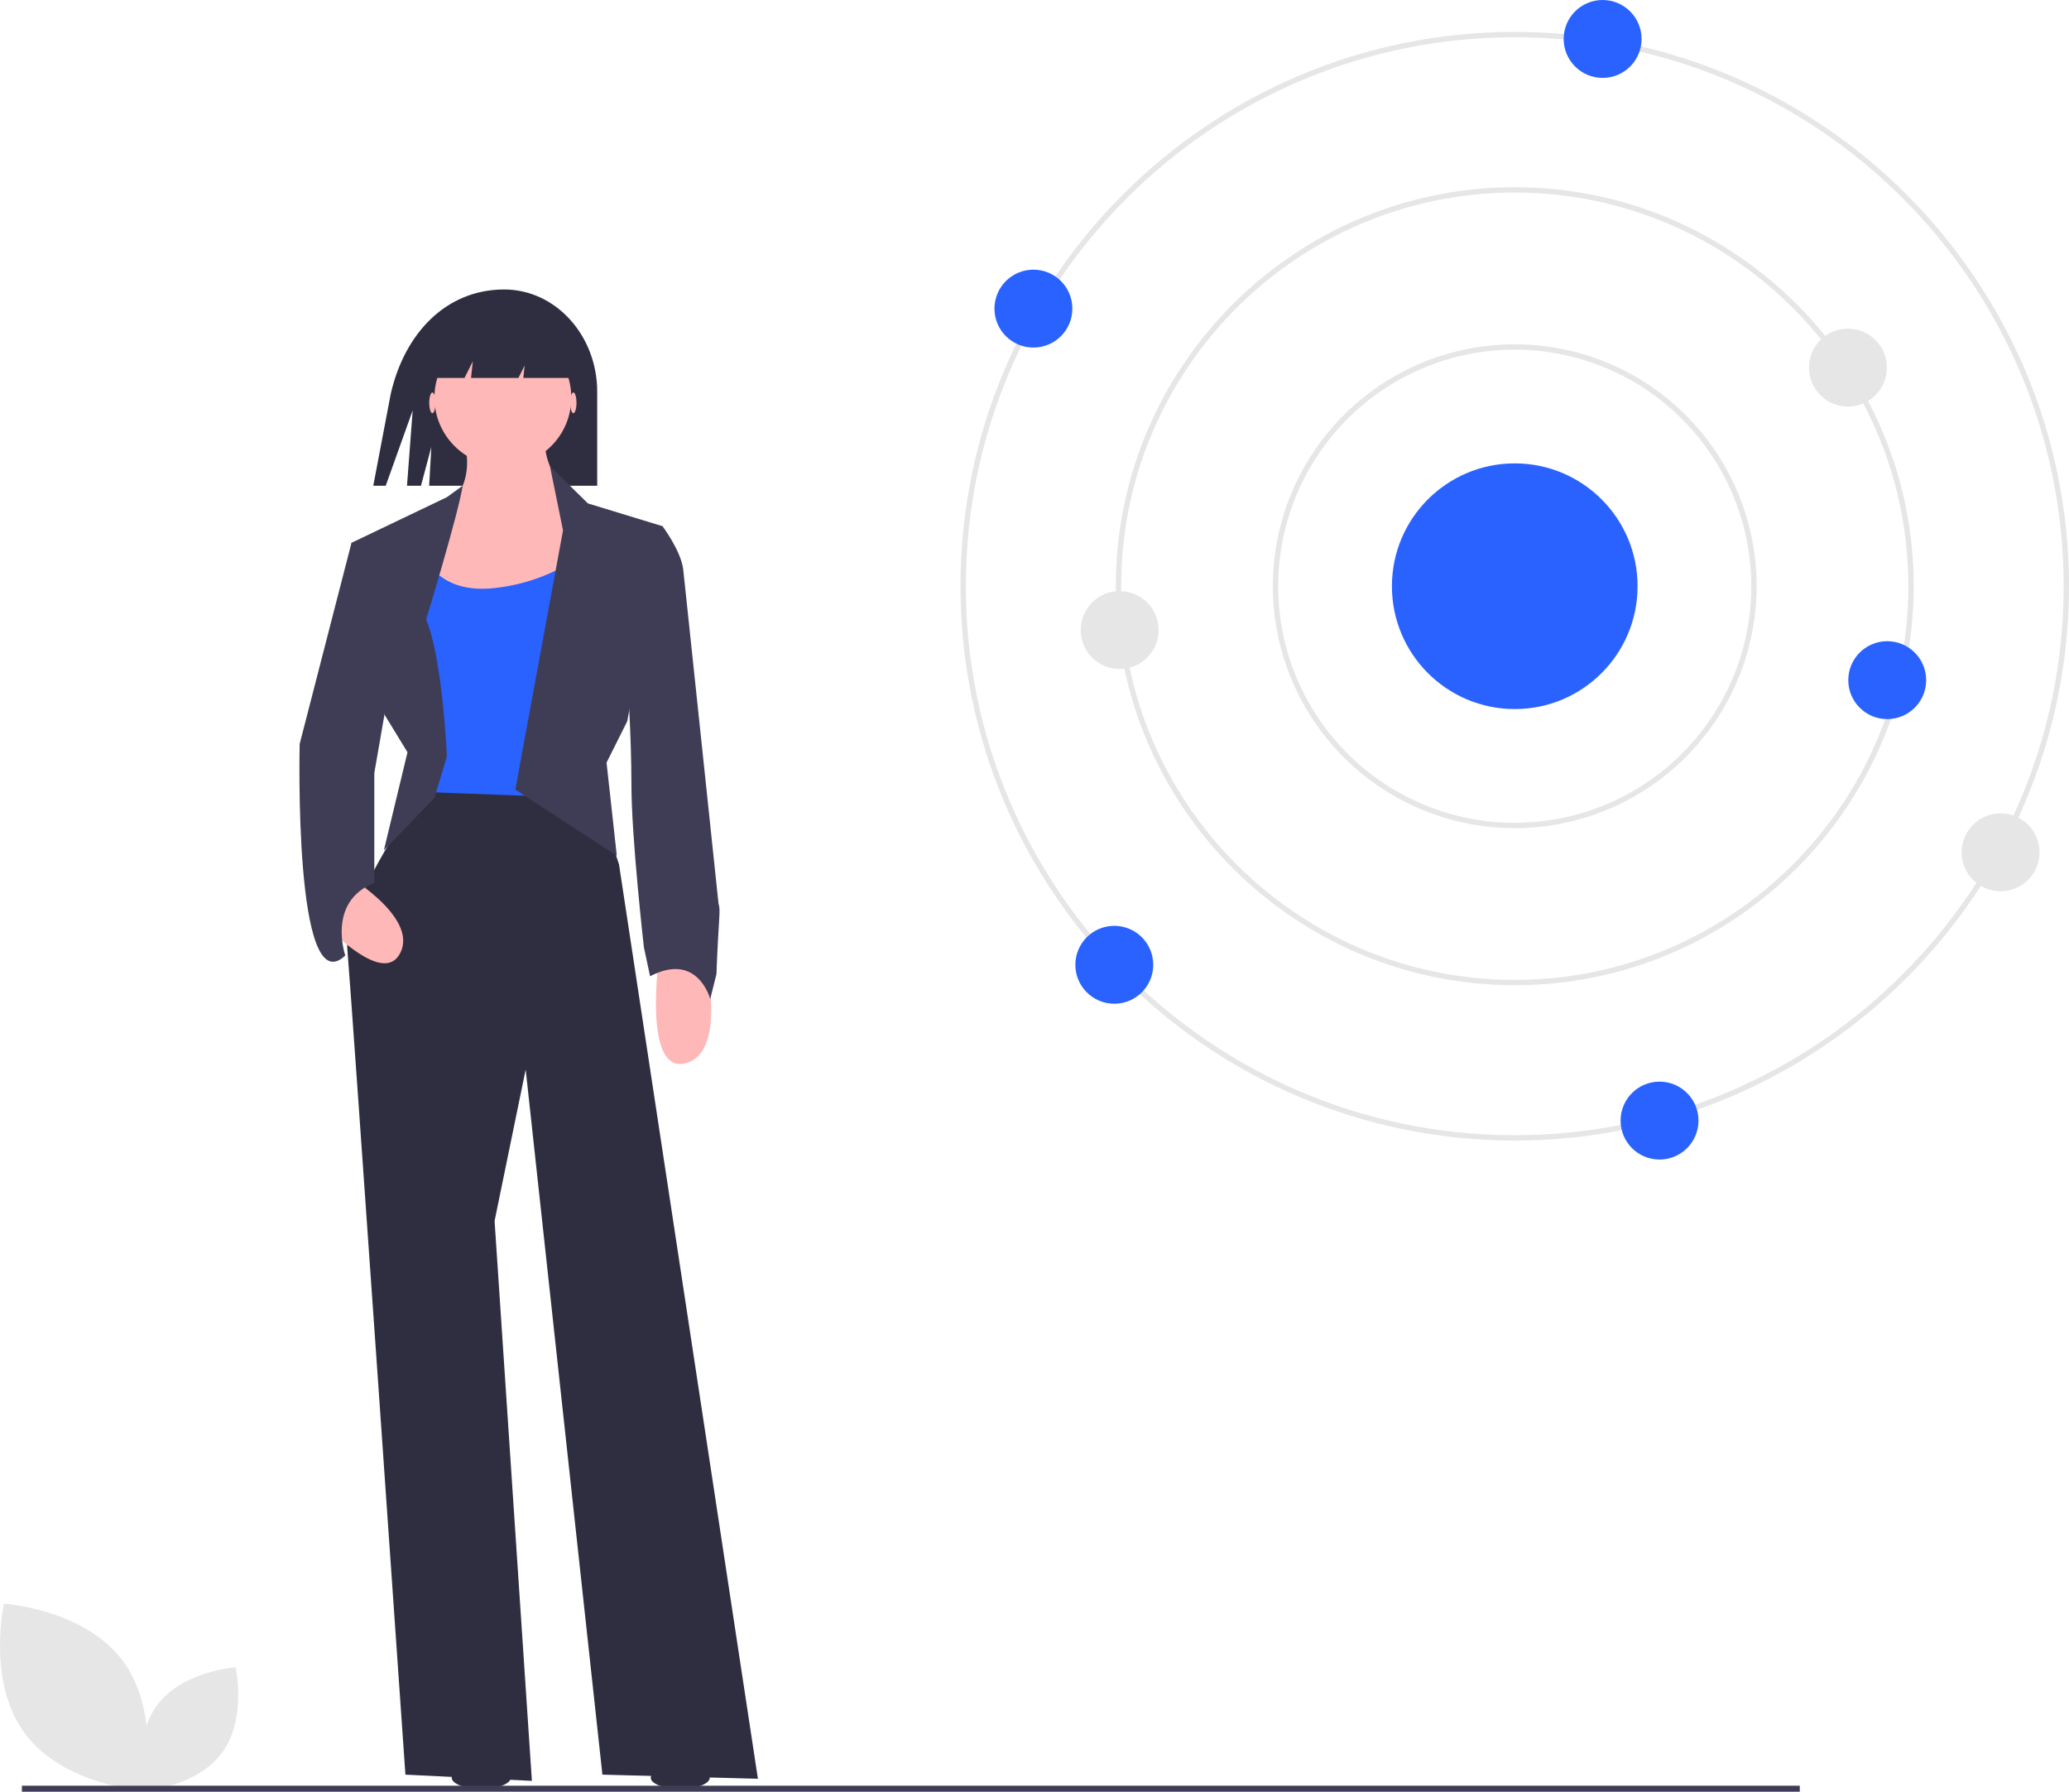 <svg id="e2d57332-5c77-46ba-a509-f532ebdeb05d" data-name="Layer 2" xmlns="http://www.w3.org/2000/svg" width="772.721" height="669.07" viewBox="0 0 772.721 669.07"><path d="M401.939,223.562h0c-21.465,0-37.092,16.041-42.359,38.944l-6.531,34.358h4.646l10.067-28.128-2.119,28.128h5.217l3.872-14.49-.815,14.49h62.768v-35.059c0-21.121-15.557-38.243-34.747-38.243Z" transform="translate(-213.639 -115.465)" fill="#2f2e41"/><path d="M373.571,407.993s-31.751,44.142-30.202,61.953S365.052,778.163,365.052,778.163l47.239,2.323L398.352,571.394l11.616-56.532L438.621,778.163l58.081,1.549L444.817,438.195,434.749,407.993Z" transform="translate(-213.639 -115.465)" fill="#2f2e41"/><path d="M384.412,273.245s10.067,18.586-3.098,30.977-19.36,45.69-19.36,45.69l74.344-5.421-6.195-41.818s-16.263-10.067-12.391-27.879Z" transform="translate(-213.639 -115.465)" fill="#ffb8b8"/><path d="M372.022,322.807s4.646,13.939,24.781,12.391a69.095,69.095,0,0,0,34.074-12.391v90.606l-61.953-2.323V356.107Z" transform="translate(-213.639 -115.465)" fill="#2962ff"/><path d="M375.894,413.414l4.646-15.488s-1.549-36.397-7.744-51.111c0,0,11.838-38.786,13.663-49.982l-5.919,4.292-35.623,17.037,12.391,64.276,8.519,13.939L357,433Z" transform="translate(-213.639 -115.465)" fill="#3f3d56"/><path d="M406.096,410.316l17.812-96.802-4.888-24.007,14.181,13.939,27.879,8.519-13.165,72.795-7.744,15.488L444,435Z" transform="translate(-213.639 -115.465)" fill="#3f3d56"/><path d="M477.342,475.367s7.744,33.3-7.744,37.172-10.067-37.172-10.067-37.172Z" transform="translate(-213.639 -115.465)" fill="#ffb8b8"/><path d="M340.744,440.804s29.82,16.721,22.242,30.773-34.247-17.615-34.247-17.615Z" transform="translate(-213.639 -115.465)" fill="#ffb8b8"/><path d="M449.463,313.514l11.616-1.549s6.97,9.293,7.744,16.263,13.165,124.681,13.165,124.681c.891,2.569.012,5.091-.774,26.33l-2.323,9.293s-4.646-17.812-22.458-8.519l-2.323-10.842s-4.646-41.044-4.646-60.404-1.549-40.27-1.549-40.27Z" transform="translate(-213.639 -115.465)" fill="#3f3d56"/><ellipse cx="179.722" cy="663.864" rx="11.012" ry="4.129" fill="#2f2e41"/><ellipse cx="254.052" cy="663.864" rx="11.012" ry="4.129" fill="#2f2e41"/><path d="M353.436,317.386l-8.519.774-19.36,75.118s-2.352,97.538,17.037,78.99c0,0-6.97-20.135,10.842-27.104V404.121l6.195-35.623Z" transform="translate(-213.639 -115.465)" fill="#3f3d56"/><ellipse cx="214.14" cy="150.423" rx="1.162" ry="3.872" fill="#ffb8b8"/><ellipse cx="161.48" cy="150.423" rx="1.162" ry="3.872" fill="#ffb8b8"/><circle cx="187.81" cy="148.487" r="25.556" fill="#ffb8b8"/><polygon points="176.581 134.935 175.928 141.13 193.618 141.13 195.942 136.483 195.452 141.13 216.851 141.13 202.137 117.898 169.612 118.672 161.867 141.13 173.484 141.13 176.581 134.935" fill="#2f2e41"/><path d="M779.361,541.376c-114.141,0-207-92.86-207-207s92.859-207,207-207,207,92.86,207,207S893.501,541.376,779.361,541.376Zm0-412c-113.037,0-205,91.962-205,205s91.963,205,205,205,205-91.963,205-205S892.398,129.376,779.361,129.376Z" transform="translate(-213.639 -115.465)" fill="#e6e6e6"/><path d="M779.361,483.376c-82.159,0-149-66.841-149-149,0-82.159,66.841-149,149-149s149,66.841,149,149C928.361,416.535,861.52,483.376,779.361,483.376Zm0-296c-81.056,0-147,65.944-147,147s65.944,147,147,147,147-65.944,147-147S860.416,187.376,779.361,187.376Z" transform="translate(-213.639 -115.465)" fill="#e6e6e6"/><path d="M779.361,424.717a90.342,90.342,0,1,1,90.342-90.342A90.444,90.444,0,0,1,779.361,424.717Zm0-178.683a88.342,88.342,0,1,0,88.342,88.341A88.442,88.442,0,0,0,779.361,246.034Z" transform="translate(-213.639 -115.465)" fill="#e6e6e6"/><circle cx="565.721" cy="218.911" r="45.873" fill="#2962ff"/><circle cx="598.539" cy="14.545" r="14.545" fill="#2962ff"/><circle cx="416.164" cy="360.274" r="14.545" fill="#2962ff"/><circle cx="418.164" cy="235.274" r="14.545" fill="#e6e6e6"/><circle cx="690.164" cy="137.274" r="14.545" fill="#e6e6e6"/><circle cx="747.164" cy="318.274" r="14.545" fill="#e6e6e6"/><circle cx="704.831" cy="253.982" r="14.545" fill="#2962ff"/><circle cx="385.955" cy="115.243" r="14.545" fill="#2962ff"/><circle cx="619.797" cy="418.455" r="14.545" fill="#2962ff"/><path d="M222.991,762.881c14.42,19.311,44.352,21.344,44.352,21.344s6.554-29.277-7.866-48.588-44.352-21.344-44.352-21.344S208.572,743.57,222.991,762.881Z" transform="translate(-213.639 -115.465)" fill="#e6e6e6"/><path d="M296.448,770.14c-9.515,12.743-29.267,14.084-29.267,14.084s-4.324-19.319,5.191-32.062,29.267-14.084,29.267-14.084S305.963,757.398,296.448,770.14Z" transform="translate(-213.639 -115.465)" fill="#e6e6e6"/><rect x="8.176" y="666.829" width="664" height="2.241" fill="#3f3d56"/></svg>